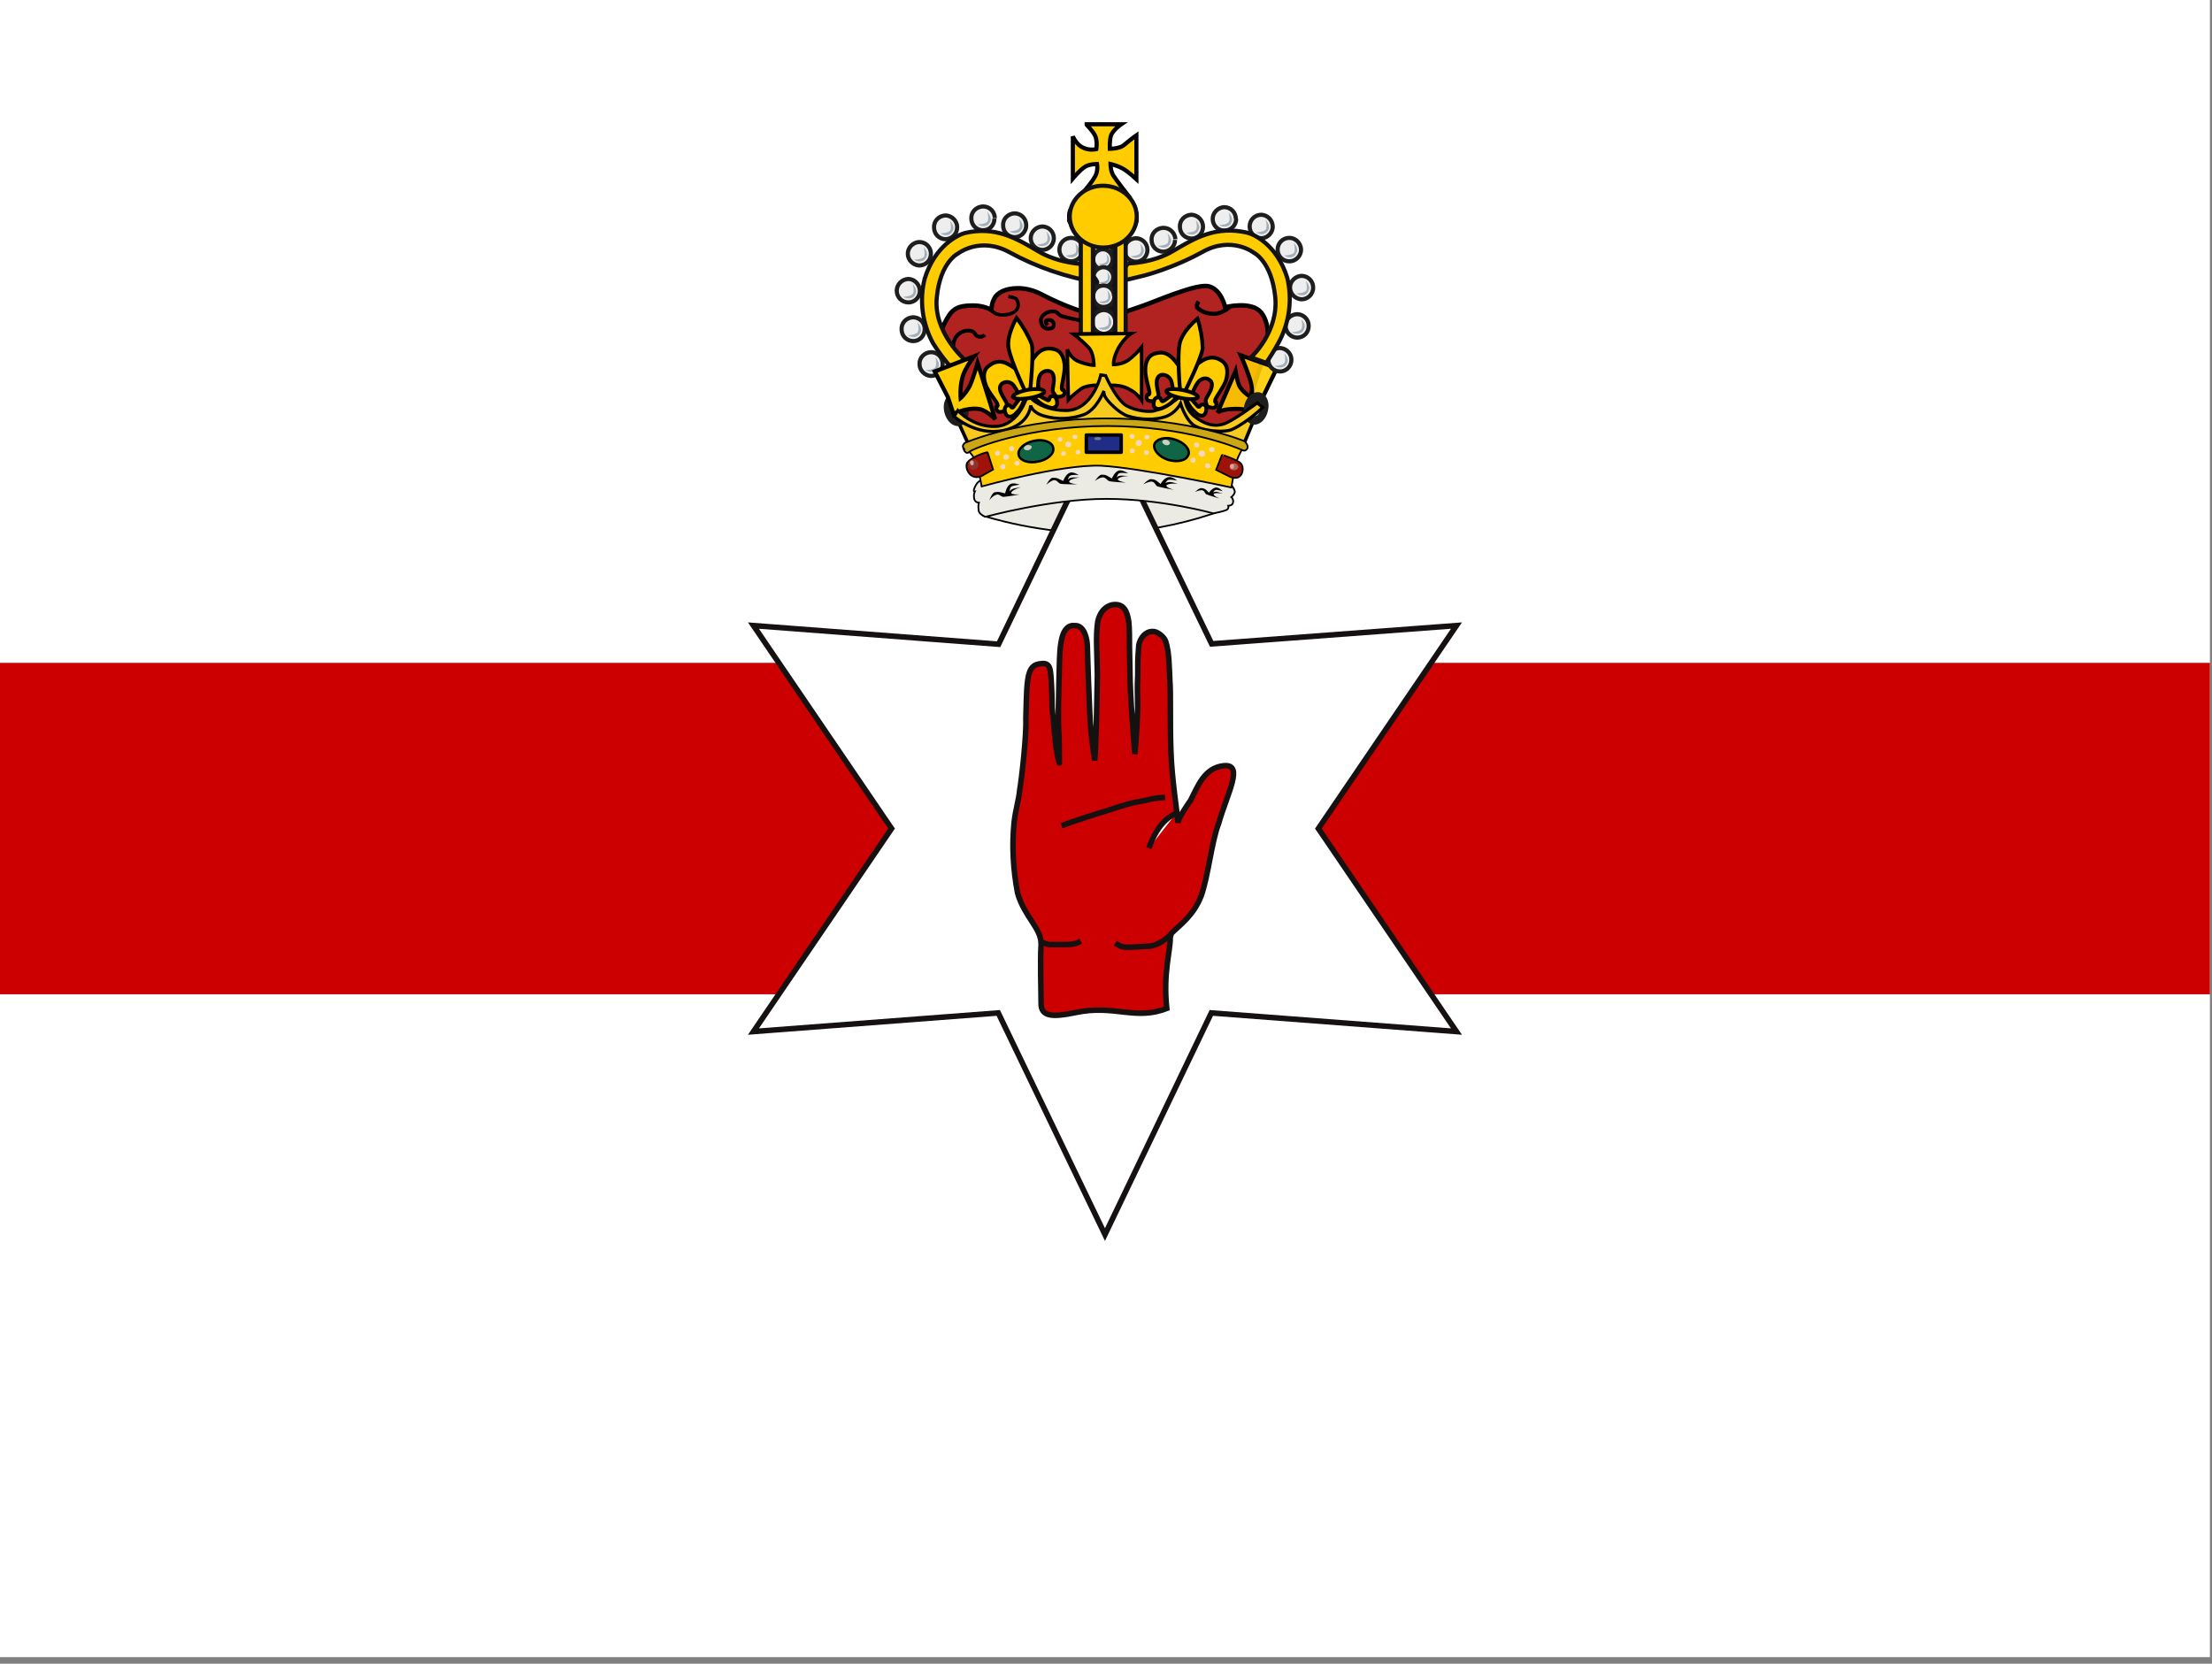 <?xml version="1.0" encoding="utf-8"?>
<!-- Generator: Adobe Illustrator 26.3.1, SVG Export Plug-In . SVG Version: 6.00 Build 0)  -->
<svg version="1.1" id="flag-icons-gb-nir" xmlns="http://www.w3.org/2000/svg" xmlns:xlink="http://www.w3.org/1999/xlink" x="0px"
	 y="0px" viewBox="0 0 640.6 481.9" style="enable-background:new 0 0 640.6 481.9;" xml:space="preserve">
<rect x="0" y="0" width="640.6" height="481.9" fill="#808080" stroke="none"/>
<style type="text/css">
	.st0{fill:#FFFFFF;}
	.st1{fill-rule:evenodd;clip-rule:evenodd;fill:#FFFFFF;}
	.st2{fill-rule:evenodd;clip-rule:evenodd;fill:#CC0000;}
	.st3{fill-rule:evenodd;clip-rule:evenodd;fill:#EBEAE3;stroke:#000000;stroke-width:0.5;}
	.st4{fill:#FFFFFF;stroke:#161111;stroke-width:1.6;}
	.st5{fill-rule:evenodd;clip-rule:evenodd;fill:#B02320;stroke:#000000;stroke-width:1.3;}
	.st6{fill:none;stroke:#000000;stroke-width:1.1;}
	.st7{fill-rule:evenodd;clip-rule:evenodd;fill:#FFCC00;fill-opacity:0.9;stroke:#000000;stroke-width:1.2;}
	.st8{fill:#121116;stroke:#121116;stroke-width:1.2;stroke-linejoin:round;}
	.st9{fill-rule:evenodd;clip-rule:evenodd;fill:#F6CA1F;stroke:#000000;}
	.st10{fill:#EEEEEE;stroke:#1E1E1E;stroke-width:1.2;stroke-linejoin:round;}
	.st11{fill-rule:evenodd;clip-rule:evenodd;fill:#A3AFB8;}
	.st12{fill:#EEEEEE;stroke:#1E1E1E;stroke-width:2.8;stroke-linejoin:round;}
	.st13{fill-rule:evenodd;clip-rule:evenodd;fill:#B3A192;stroke:#000000;stroke-width:1.2;}
	.st14{fill:#F0DDCB;stroke:#121116;stroke-width:0.6;stroke-linejoin:round;}
	.st15{fill:#916C68;stroke:#4D3126;stroke-width:0.6;stroke-linejoin:round;}
	.st16{fill-rule:evenodd;clip-rule:evenodd;fill:#FFCC00;stroke:#000000;stroke-width:0.5;}
	.st17{fill-rule:evenodd;clip-rule:evenodd;fill:#FFCC00;stroke:#000000;stroke-width:1.2;}
	.st18{fill-rule:evenodd;clip-rule:evenodd;fill:#FFCC00;stroke:#121116;stroke-width:1.2;}
	.st19{fill:#FFCC00;stroke:#121116;stroke-width:1.2;stroke-linejoin:round;}
	.st20{fill-rule:evenodd;clip-rule:evenodd;fill:#FFCC00;stroke:#000000;}
	.st21{fill-rule:evenodd;clip-rule:evenodd;fill:#F6CA1F;stroke:#000000;stroke-width:0.9;}
	.st22{fill-rule:evenodd;clip-rule:evenodd;fill:#FFCC00;stroke:#000000;stroke-width:1.1;}
	.st23{fill:#FFCC00;stroke:#000000;stroke-width:1.1;stroke-linejoin:round;}
	.st24{fill-rule:evenodd;clip-rule:evenodd;fill:#CCA715;stroke:#000000;stroke-width:0.5;}
	.st25{fill-rule:evenodd;clip-rule:evenodd;}
	.st26{fill:#0F6545;stroke:#000000;stroke-width:0.7;stroke-linejoin:round;}
	.st27{fill:#CECFC1;}
	.st28{fill:#1F2D86;stroke:#000000;stroke-linejoin:round;}
	.st29{fill:#707C8B;}
	.st30{fill-rule:evenodd;clip-rule:evenodd;fill:#9F1209;stroke:#000000;stroke-width:0.5;}
	.st31{fill:#8F322F;}
	.st32{fill:#E2A494;}
	.st33{fill:#AA675D;}
	.st34{fill:#F5D8BC;}
	.st35{fill:none;stroke:#000000;stroke-width:1.2;}
	.st36{fill:none;stroke:#000000;}
	.st37{fill:#CC0000;stroke:#161111;stroke-width:1.6;}
	.st38{fill:none;stroke:#161111;stroke-width:1.6;}
</style>
<path id="rect6943" class="st0" d="M0,0h640v480H0V0z"/>
<polygon id="rect6703" class="st1" points="0,-480 0,-480 0,-480 "/>
<rect id="a" y="192" class="st2" width="640" height="96"/>
<g id="use6706" transform="matrix(0 .75 -1 0 560 0)">
	<rect id="a_00000176029038388229232220000007461255412752374188_" x="272" y="0" class="st2" width="96" height="480"/>
</g>
<path id="path6708" class="st3" d="M355.2,146.6c3-4.8,1.2-8-3.4-8.9c0,0-14.9,4.8-31,5.3c-16,0.5-35-4-35-4
	c-3.5,2.1-2.7,7.2-1,10.4c0,0,16.8,5.6,36,5c10.2-0.4,20.4-2.3,30.1-5.5C354.6,147.7,355.2,146.7,355.2,146.6z"/>
<path id="path6710" class="st4" d="M320,357.6l-30.9-64.2l-70.9,5.4l40-58.8l-40-58.8l71,5.4l30.8-64.1l30.9,64l70.9-5.3l-40,58.8
	l40,58.8l-71-5.4L320,357.6z"/>
<path id="path6712" class="st5" d="M319.5,122.2c38.8,6.4,37.4,8.2,37.4,8.2l10.1-30.2c0,0,1.1-6-1.7-9.6S354.8,89,354.8,89
	s-1-4.9-4.5-6c-3.4-1.2-16,4.5-20,5.8s-6,2.5-11.5,2.4c-5.5,0-15.4-5-17.3-6c-1.7-0.9-4.4-1.8-6.9-1.7c-2.4,0-5,0.7-6.3,2.4
	c-1.2,1.7-1.2,3.9-1.2,3.9s-2-1.3-5.2-1.3s-5,0.4-6.5,2.1s-3.4,6.5-3.4,6.5l3.6,8.2l0.2,11.3l7.5,12L319.5,122.2L319.5,122.2z"/>
<path id="path6714" class="st3" d="M355.7,139.3c0,0,2,2.3,1.9,3.2c-0.1,0.8-1,1.5-1,1.5s0.7,0.6,0.5,1.5c-0.1,1-1.4,1-1.4,1
	s0.3,0.8-0.5,1.2c-0.7,0.4-3.8,1-3.8,1s-15-4.2-31-4.2s-35,5.2-35,5.2s-2-0.7-2-2c-0.2-1.2,0.1-2.1,0.1-2.1s-1,0-1.3-0.9
	c-0.4-1.3,0.1-2.3,0.1-2.3s-0.7,0.2,0.1-1.5c0.6-1.3,1.5-1.7,1.5-1.7s16.8-6,36-6.1C339,133.1,355.7,139.1,355.7,139.3L355.7,139.3z
	"/>
<path id="path6716" class="st6" d="M276.2,101.5c0,0-0.6-2.2,0.8-4.1c1.1-1.4,3-2,4.7-1.4c0.8,0.4,0.7,1.3,1.7,1.5
	c1,0.3,1.8-0.5,1.8-0.5"/>
<path id="path6718" class="st7" d="M369.8,106.6l-5.8,12l-2.3,0.4c0,0-1.4-0.8-5.4-0.5c-2.8,0.2-3.7,1-3.7,1l5.2-12c0,0,0.4,2.5,1,4
	c0.8,2,3.7,3.7,3.7,3.7s0.4-2.3-0.4-5c-0.8-2.5-1.7-4.9-2.8-7.3L369.8,106.6L369.8,106.6z"/>
<path id="path6720" class="st8" d="M316.5,69.2h6.5v27.7h-6.5V69.2z"/>
<path id="path6722" class="st9" d="M276.6,120.2l4.1,9c0,0,17.9-7,38.9-6.8c31.5,0.2,40.5,6.5,40.5,6.5l4.6-11.1l-3.5,2l-3.6,2.3
	l-4,1.5l-5-0.3l-4.4-3.2l-2.2-4.7l-3.7,3.4l-6.6,1.4l-6.4-1.6l-5.6-7.1c0,0-4.2,7.9-9.6,8.4c-7.7,0.6-12.1-3.7-12.1-3.7
	s-2.9,6.4-7.6,7.5C282.9,125.6,276.7,120.2,276.6,120.2L276.6,120.2z"/>
<g id="g6842">
	<path id="path6724" class="st10" d="M348.4,65.7c0,1.8-1.4,3.4-3.3,3.4c-1.9,0-3.4-1.5-3.4-3.4c-0.1-1.9,1.4-3.4,3.3-3.5
		c0,0,0.1,0,0.1,0C346.9,62.3,348.4,63.8,348.4,65.7"/>
	<path id="path6726" class="st11" d="M343.5,67.4c0,0,2.7,0,3-1.1c0.3-1.2-0.2-2.6-0.2-2.6s1.3,1.4,1,2.5c-0.4,1.1-0.8,1.4-1.7,1.7
		C344.9,68,344.2,67.8,343.5,67.4L343.5,67.4z"/>
	<path id="path6728" class="st10" d="M340.3,69.5c0,1.8-1.5,3.4-3.4,3.4c-1.9,0-3.4-1.5-3.4-3.4c-0.1-1.9,1.4-3.4,3.3-3.5
		c0.1,0,0.1,0,0.2,0c1.8,0,3.3,1.5,3.4,3.3"/>
	<path id="path6730" class="st11" d="M335.3,71.2c0,0,2.8,0,3-1.1c0.3-1.1-0.2-2.6-0.2-2.6s1.3,1.5,1,2.6c-0.4,1-0.8,1.4-1.7,1.6
		C336.7,71.8,336,71.6,335.3,71.2L335.3,71.2z"/>
	<path id="path6732" class="st10" d="M358,63.4c0,1.9-1.6,3.4-3.4,3.4c-1.9,0-3.4-1.5-3.4-3.4c0-1.8,1.5-3.3,3.3-3.4
		c1.9,0,3.4,1.5,3.4,3.4"/>
	<path id="path6734" class="st11" d="M353,65.2c0,0,2.7,0,3-1.2c0.3-1.1-0.2-2.5-0.2-2.5s1.3,1.4,1,2.5c-0.4,1.1-0.8,1.4-1.7,1.6
		C354.4,65.7,353.7,65.6,353,65.2L353,65.2z"/>
	<path id="path6736" class="st10" d="M368.6,65.6c0,1.8-1.5,3.4-3.3,3.4c-1.9,0-3.4-1.5-3.4-3.4c0-1.9,1.5-3.4,3.4-3.4
		C367.1,62.3,368.5,63.7,368.6,65.6"/>
	<path id="path6738" class="st11" d="M363.7,67.3c0,0,2.7,0,3-1.1c0.3-1.2-0.2-2.6-0.2-2.6s1.3,1.4,1,2.6c-0.4,1-0.8,1.3-1.7,1.6
		C365.1,67.9,364.3,67.7,363.7,67.3L363.7,67.3z"/>
	<path id="path6740" class="st10" d="M376.8,72.3c0,1.8-1.5,3.4-3.4,3.4c-1.9,0-3.4-1.5-3.4-3.4s1.5-3.4,3.4-3.4
		C375.2,68.9,376.7,70.4,376.8,72.3"/>
	<path id="path6742" class="st11" d="M371.9,74c0,0,2.7,0,3-1.1c0.2-1.1-0.2-2.6-0.2-2.6s1.3,1.5,0.9,2.6c-0.4,1-0.7,1.4-1.7,1.6
		C373.3,74.6,372.4,74.4,371.9,74L371.9,74z"/>
	<path id="path6744" class="st10" d="M380.3,83.3c0,1.9-1.5,3.4-3.4,3.4c-1.8-0.1-3.3-1.6-3.3-3.4c0-1.8,1.5-3.3,3.3-3.4
		C378.8,79.9,380.3,81.4,380.3,83.3"/>
	<path id="path6746" class="st11" d="M375.4,85c0,0,2.7,0,3-1.1c0.2-1.1-0.2-2.6-0.2-2.6s1.3,1.5,0.9,2.6c-0.4,1-0.7,1.4-1.7,1.6
		C376.7,85.6,376,85.4,375.4,85L375.4,85z"/>
	<path id="path6748" class="st10" d="M379,94.4c0,2-1.5,3.4-3.4,3.4c-1.8-0.1-3.2-1.5-3.3-3.3c-0.1-1.9,1.4-3.4,3.3-3.5c0,0,0,0,0,0
		C377.5,91,379,92.5,379,94.4"/>
	<path id="path6750" class="st11" d="M374,96.2c0,0,2.8,0,3-1.2c0.3-1-0.1-2.5-0.1-2.5s1.3,1.4,0.9,2.5s-0.7,1.4-1.7,1.6
		C375.4,96.7,374.7,96.6,374,96.2L374,96.2z"/>
	<path id="path6752" class="st10" d="M374,104.2c0,1.9-1.5,3.4-3.3,3.4c-1.9,0-3.4-1.5-3.4-3.4s1.5-3.4,3.4-3.4
		C372.5,100.9,374,102.4,374,104.2"/>
	<path id="path6754" class="st11" d="M369.1,106c0,0,2.7,0,3-1.2c0.3-1-0.2-2.5-0.2-2.5s1.3,1.4,1,2.5c-0.4,1.1-0.8,1.4-1.7,1.6
		C370.5,106.5,369.8,106.4,369.1,106L369.1,106z"/>
	<path id="path6756" class="st10" d="M332.3,72.4c0,1.9-1.5,3.4-3.3,3.4c-1.9,0-3.4-1.5-3.4-3.4c0-1.8,1.5-3.3,3.3-3.4
		C330.8,69,332.3,70.5,332.3,72.4"/>
	<path id="path6758" class="st11" d="M327.4,74.2c0,0,2.7,0,3-1.2c0.3-1.1-0.2-2.5-0.2-2.5s1.3,1.4,1,2.5c-0.4,1.1-0.8,1.4-1.7,1.6
		C328.8,74.8,327.9,74.6,327.4,74.2L327.4,74.2z"/>
	<g id="g6764">
		<path id="path6760" class="st10" d="M322.1,71.5c0.1,1.5-1.2,2.8-2.7,2.9c0,0-0.1,0-0.1,0c-1.5,0-2.8-1.3-2.8-2.8c0,0,0-0.1,0-0.1
			c0-1.5,1.3-2.8,2.8-2.8C320.8,68.7,322.1,70,322.1,71.5"/>
		<path id="path6762" class="st11" d="M318,73c0,0,2.3,0,2.5-1c0.3-0.9-0.1-2-0.1-2s1,1.1,0.8,2c-0.4,1-0.7,1.2-1.4,1.4
			C319.2,73.5,318.5,73.4,318,73z"/>
	</g>
	<g id="g6770">
		<path id="path6766" class="st10" d="M322.2,75c0.1,1.5-1.1,2.9-2.6,3c-0.1,0-0.1,0-0.2,0c-1.5,0-2.8-1.2-2.8-2.8
			c0-0.1,0-0.1,0-0.2c0-1.5,1.3-2.8,2.8-2.8C320.9,72.2,322.2,73.5,322.2,75"/>
		<path id="path6768" class="st11" d="M318,76.5c0,0,2.3,0,2.6-1c0.2-0.8-0.2-2-0.2-2s1,1.2,0.8,2c-0.3,1-0.6,1.2-1.4,1.4
			C319.2,77,318.6,76.8,318,76.5L318,76.5z"/>
	</g>
	<g id="g6776">
		<path id="path6772" class="st10" d="M322.4,80.3c0,1.5-1.3,2.8-2.8,2.8c-1.5,0.1-2.8-1.2-2.9-2.7c0,0,0-0.1,0-0.1
			c-0.1-1.5,1.2-2.8,2.7-2.9c0.1,0,0.1,0,0.2,0c1.5,0,2.8,1.3,2.8,2.8C322.4,80.2,322.4,80.3,322.4,80.3"/>
		<path id="path6774" class="st11" d="M318.3,81.8c0,0,2.2,0,2.5-1c0.2-1-0.2-2.1-0.2-2.1s1,1.2,0.8,2c-0.3,1-0.6,1.3-1.4,1.4
			C319.4,82.2,318.8,82.1,318.3,81.8L318.3,81.8z"/>
	</g>
	<g id="g6782">
		<path id="path6778" class="st10" d="M322.7,85.8c0.1,1.7-1.2,3-2.9,3.1c0,0-0.1,0-0.1,0c-1.7,0.1-3-1.2-3.1-2.9c0,0,0-0.1,0-0.1
			c-0.1-1.7,1.1-3.1,2.8-3.2c0.1,0,0.1,0,0.2,0c1.7,0,3,1.3,3,3c0,0,0,0.1,0,0.1"/>
		<path id="path6780" class="st11" d="M318.2,87.4c0,0,2.5,0,2.7-1s-0.2-2.3-0.2-2.3s1.2,1.3,0.9,2.3c-0.4,1-0.7,1.2-1.5,1.4
			C319.4,87.9,318.8,87.8,318.2,87.4z"/>
	</g>
	<path id="path6784" class="st10" d="M323,93.3c0,1.8-1.5,3.4-3.4,3.4c-1.8-0.1-3.3-1.6-3.3-3.4c-0.1-1.9,1.4-3.4,3.3-3.5
		c0,0,0,0,0,0C321.5,89.8,323,91.3,323,93.3"/>
	<path id="path6786" class="st11" d="M318,95c0,0,2.8,0,3-1.1c0.3-1.1-0.1-2.6-0.1-2.6s1.3,1.5,0.9,2.6c-0.4,1-0.7,1.4-1.7,1.6
		C319.4,95.6,318.7,95.4,318,95L318,95z"/>
	<g id="g6792">
		<path id="path6788" class="st10" d="M322.7,108.5c0,1.8-1.4,3.2-3.2,3.2c-1.8,0-3.2-1.4-3.2-3.2v0c0-1.7,1.4-3.2,3.2-3.2
			C321.3,105.3,322.7,106.7,322.7,108.5L322.7,108.5"/>
		<path id="path6790" class="st11" d="M318,110.2c0,0,2.6,0,2.8-1.1c0.3-1-0.1-2.4-0.1-2.4s1.2,1.3,0.8,2.4c-0.3,1-0.7,1.3-1.5,1.5
			C319.4,110.7,318.5,110.5,318,110.2L318,110.2z"/>
	</g>
	<path id="path6794" class="st10" d="M313.6,72.3c0,1.9-1.6,3.4-3.4,3.4c-1.9,0-3.4-1.5-3.4-3.4s1.5-3.4,3.4-3.4
		S313.6,70.4,313.6,72.3"/>
	<path id="path6796" class="st11" d="M308.6,74c0,0,2.7,0,3-1c0.3-1.2-0.2-2.6-0.2-2.6s1.3,1.4,1,2.5c-0.4,1.1-0.8,1.4-1.7,1.6
		C310,74.6,309.3,74.5,308.6,74L308.6,74z"/>
	<path id="path6798" class="st10" d="M305.2,69c0,1.9-1.5,3.4-3.4,3.4c-1.8-0.1-3.3-1.6-3.3-3.4c0-1.8,1.5-3.3,3.3-3.4
		C303.7,65.6,305.2,67.1,305.2,69"/>
	<path id="path6800" class="st11" d="M300.3,70.8c0,0,2.7,0,3-1.2c0.2-1-0.2-2.5-0.2-2.5s1.3,1.4,1,2.5c-0.5,1.1-0.8,1.4-1.8,1.6
		C301.7,71.4,300.8,71.2,300.3,70.8z"/>
	<path id="path6802" class="st10" d="M297.2,65.3c0,1.8-1.5,3.4-3.3,3.4c-1.9,0-3.4-1.5-3.4-3.4c-0.1-1.9,1.4-3.4,3.3-3.5
		c0,0,0,0,0,0C295.7,61.8,297.2,63.3,297.2,65.3"/>
	<path id="path6804" class="st11" d="M292.3,67c0,0,2.7,0,3-1.1s-0.2-2.6-0.2-2.6s1.3,1.5,1,2.6c-0.4,1-0.8,1.4-1.7,1.6
		C293.7,67.6,292.9,67.4,292.3,67L292.3,67z"/>
	<path id="path6806" class="st10" d="M288,63.3c0,1.9-1.4,3.4-3.3,3.4c-1.9,0-3.4-1.5-3.4-3.4c-0.1-1.9,1.4-3.4,3.3-3.5
		c0,0,0.1,0,0.1,0c1.9,0,3.4,1.5,3.4,3.4"/>
	<path id="path6808" class="st11" d="M283.1,65c0,0,2.7,0,3-1.1s-0.2-2.6-0.2-2.6s1.3,1.5,1,2.6c-0.4,1-0.8,1.4-1.7,1.6
		C284.5,65.6,283.8,65.4,283.1,65L283.1,65z"/>
	<path id="path6810" class="st10" d="M277.2,65.8c0,2-1.5,3.4-3.3,3.5c-1.9,0-3.4-1.5-3.4-3.4c-0.1-1.9,1.4-3.4,3.3-3.5
		c0,0,0.1,0,0.1,0C275.7,62.5,277.2,64,277.2,65.8"/>
	<path id="path6812" class="st11" d="M272.3,67.6c0,0,2.7,0,3-1.1c0.3-1.2-0.2-2.6-0.2-2.6s1.3,1.4,1,2.5c-0.4,1.1-0.8,1.4-1.7,1.7
		C273.7,68.2,273,68,272.3,67.6L272.3,67.6z"/>
	<path id="path6814" class="st10" d="M269.6,73.5c0,1.9-1.5,3.4-3.4,3.4c-1.8-0.1-3.3-1.6-3.3-3.4c0-1.8,1.5-3.3,3.3-3.4
		C268.1,70.1,269.6,71.6,269.6,73.5"/>
	<path id="path6816" class="st11" d="M264.7,75.2c0,0,2.7,0,3-1.1c0.2-1.1-0.2-2.6-0.2-2.6s1.3,1.5,0.9,2.6c-0.4,1-0.7,1.4-1.7,1.6
		C266,75.8,265.3,75.6,264.7,75.2L264.7,75.2z"/>
	<path id="path6818" class="st10" d="M266.4,84.2c0,1.9-1.5,3.4-3.3,3.4c-1.9,0-3.4-1.5-3.4-3.4c0-1.8,1.5-3.3,3.3-3.4
		C264.8,80.8,266.3,82.3,266.4,84.2"/>
	<path id="path6820" class="st11" d="M261.5,86c0,0,2.7-0.1,3-1.2s-0.2-2.6-0.2-2.6s1.3,1.5,1,2.6c-0.4,1-0.8,1.4-1.7,1.6
		C262.9,86.5,262.1,86.3,261.5,86L261.5,86z"/>
	<path id="path6822" class="st10" d="M267.8,95.3c0,2-1.5,3.5-3.3,3.5c-1.9,0-3.4-1.5-3.4-3.4c-0.1-1.9,1.4-3.4,3.3-3.5c0,0,0,0,0,0
		C266.3,91.9,267.8,93.4,267.8,95.3"/>
	<path id="path6824" class="st11" d="M262.9,97.1c0,0,2.7,0,3-1.2c0.3-1-0.2-2.5-0.2-2.5s1.3,1.4,1,2.5c-0.4,1.1-0.8,1.4-1.7,1.7
		C264.3,97.7,263.6,97.5,262.9,97.1L262.9,97.1z"/>
	<path id="path6826" class="st10" d="M273,105.5c0,1.8-1.5,3.4-3.4,3.4c-1.8-0.1-3.3-1.6-3.3-3.4c-0.1-1.9,1.4-3.4,3.3-3.5
		c0,0,0,0,0,0C271.5,102,273,103.5,273,105.5"/>
	<path id="path6828" class="st11" d="M268,107.2c0,0,2.8,0,3-1.1c0.3-1.1-0.1-2.6-0.1-2.6s1.3,1.4,1,2.5c-0.5,1.1-0.8,1.4-1.7,1.7
		C269.5,107.8,268.7,107.6,268,107.2L268,107.2z"/>
	<g id="g6834">
		<path id="path6830" class="st12" d="M278.9,118.2c0.5,1.8,0,3.5-1.1,3.8c-1.1,0.3-2.4-0.9-2.9-2.7c-0.5-1.8,0-3.5,1.1-3.8
			C277.1,115.2,278.4,116.4,278.9,118.2"/>
		<path id="path6832" class="st11" d="M276.3,120.7c0,0,1.6-0.5,1.5-1.6c0-1.1-0.7-2.4-0.7-2.4s1.1,1.1,1.2,2.3c0,1-0.1,1.4-0.6,1.8
			C277.4,121,276.7,121,276.3,120.7z"/>
	</g>
	<g id="g6840">
		<path id="path6836" class="st12" d="M365.8,118.8c-0.4,1.8-1.7,3-2.8,2.8c-1.1-0.3-1.7-2-1.3-3.8c0.4-1.8,1.7-3,2.8-2.8
			C365.7,115.3,366.3,117,365.8,118.8"/>
		<path id="path6838" class="st11" d="M362.3,119.8c0,0,1.7,0.4,2.1-0.7c0.5-1,0.5-2.5,0.5-2.5s0.5,1.6,0,2.6s-0.8,1.3-1.4,1.3
			C363.1,120.6,362.5,120.2,362.3,119.8z"/>
	</g>
</g>
<path id="path6844" class="st13" d="M316.7,53.8l0.3,5.7c0,0-6.8,0.6-7,1.2c-1.4,3,1.5,7,1.5,7s2.3-1.8,8-1.8c5.5,0,8.3,1.4,8.3,1.4
	s1.4-2.3,1.4-4c0-1.7-0.6-3.4-0.6-3.4l-3.6-0.4h-2.5l-0.2-5.8L316.7,53.8L316.7,53.8z"/>
<path id="path6846" class="st14" d="M326.4,62.6c0,0.7-0.6,1.2-1.2,1.2c-0.7,0-1.3-0.5-1.3-1.1c0-0.7,0.6-1.2,1.2-1.2
	C325.8,61.5,326.3,62,326.4,62.6 M329.1,63.3c0,0.6-0.5,1.2-1.2,1.2s-1.3-0.6-1.3-1.2c0-0.7,0.6-1.2,1.3-1.2
	C328.6,62.1,329.1,62.6,329.1,63.3 M323.6,62.6c0,0.6-0.6,1.2-1.2,1.2c-0.7,0-1.2-0.6-1.2-1.2s0.5-1.2,1.1-1.2
	C323,61.4,323.6,62,323.6,62.6 M318,62.6c0,0.7-0.6,1.3-1.3,1.3c-0.7,0-1.2-0.6-1.2-1.2c0-0.7,0.5-1.2,1.2-1.2S318,62,318,62.6
	 M314.9,62.9c0,0.6-0.6,1.2-1.3,1.2c-0.7,0-1.2-0.5-1.2-1.2s0.5-1.2,1.2-1.2S314.9,62.2,314.9,62.9 M320.6,59.4c0,0.6-0.5,1-1,1
	c-0.5,0.1-1.1-0.2-1.2-0.8c0-0.1,0-0.1,0-0.2c0-0.6,0.5-1,1.1-1s1,0.4,1,1 M320.5,54.7c0,0.5-0.4,1-1,1c-0.6,0-1-0.4-1-1
	c0-0.6,0.4-1,1-1S320.5,54.1,320.5,54.7 M320.5,57.2c0,0.6-0.4,1-1,1s-1-0.4-1-1c0-0.5,0.4-1,1-1S320.5,56.6,320.5,57.2 M311.7,63.7
	c0,0.7-0.5,1.2-1.2,1.2c-0.6,0-1.2-0.5-1.2-1.2c0-0.6,0.5-1.1,1.2-1.1S311.7,63.1,311.7,63.7"/>
<path id="path6848" class="st15" d="M320.9,62.4c0,0.7-0.6,1.2-1.4,1.2c-0.7,0-1.2-0.5-1.3-1.2c0-0.7,0.6-1.3,1.3-1.3
	c0.7,0,1.3,0.6,1.3,1.3"/>
<g id="g6854">
	<path id="path6850" class="st10" d="M322,45.5c0,1.3-1.1,2.4-2.4,2.5c-1.4,0-2.5-1.1-2.5-2.5c-0.1-1.4,1-2.5,2.4-2.6
		c0,0,0.1,0,0.1,0c1.4,0,2.5,1.1,2.5,2.5"/>
	<path id="path6852" class="st11" d="M318.4,46.8c0,0,2,0,2.2-1c0.2-0.7-0.1-1.8-0.1-1.8s1,1,0.7,1.9c-0.3,0.8-0.6,1-1.2,1.2
		C319.4,47.2,318.9,47.1,318.4,46.8z"/>
</g>
<path id="path6856" class="st16" d="M280,130.1c0,0,2.2,2.1,2.8,4c0.6,1.8,1.5,6.8,1.5,6.8s23.2-6.5,34.6-6
	c11.4,0.6,37.7,6.3,37.7,6.3l1-5.7c0.5-3,2.7-6.3,2.7-6.3s-25.1-7.8-41-7c-9.2,0.1-18.4,1.3-27.3,3.5C288,127.1,284,128.5,280,130.1
	L280,130.1z"/>
<path id="path6858" class="st17" d="M314.7,36h10c0,0-2.5,1.7-3,3.4c-0.4,1.4-0.3,3.7-0.3,3.7s2.7,0,4-1c1.2-1,2.4-2,3.7-2.9v12.7
	c0,0-2.5-2.3-4-3.1c-1.1-0.6-2.3-1-3.5-1.3c0,0,0,2,0.8,3.3s4.3,5.8,4.3,5.8l-14.3,0.5c0,0,3.4-3.5,4.8-6.1c0.9-1.7,0.5-3.5,0.5-3.5
	s-2.4,0-3.6,0.9c-1.3,0.8-3.4,3.3-3.4,3.3V39.5c0,0,1,2.4,3,3.3c2,0.9,3.8,0.4,3.8,0.4s0.4-2.4-0.4-4c-0.8-1.5-2.6-3.2-2.4-3.1V36z"
	/>
<path id="path6860" class="st18" d="M313.9,76.5c0,0-7.1-0.1-13.2-3.7s-12.3-7.4-21.3-5.3c-1.8,0.5-8.6,3.5-11.6,13.2
	c-1.6,6.3-0.7,13,2.4,18.7c1.6,2.6,3.5,5.1,5.6,7.4l3.7-2.5c0,0-9.3-8-8.2-18.2c1-10.3,6.2-12.7,6.2-12.7s6.4-5,14.9-0.3
	c7.9,4.3,16.4,7.2,25.3,8.7C318.3,81.7,313.7,76.4,313.9,76.5L313.9,76.5z"/>
<path id="path6862" class="st17" d="M274.5,115l-3.8-7.4l11.4-4.4c0,0-2.8,3.6-3.4,6.2c-0.8,3.2-0.5,5.9-0.5,5.9s1-0.8,2.3-2.9
	c1-1.5,2.6-7.3,2.6-7.3l5.1,16.3c0,0-2.6-2.6-4.5-2.9c-2-0.4-4.6,0.3-4.6,0.3l-3,1C276.1,119.8,274.5,115,274.5,115z"/>
<path id="path6864" class="st18" d="M326.7,76.3c0,0,7.1,0,13.2-3.7c6.1-3.6,12.2-7.3,21.3-5.2c1.8,0.4,8.6,3.4,11.6,13.1
	c1.5,6.3,0.6,13-2.5,18.7c-1.1,2-2.3,4-3.6,5.9l-4.4-1.6c0,0,8.1-7.3,7-17.6s-6.2-12.7-6.2-12.7s-6.4-5-14.9-0.2
	c-8.5,4.7-16.8,6.8-16.8,6.8s-7.8,2-8.5,1.8C322.2,81.6,326.9,76.2,326.7,76.3L326.7,76.3z"/>
<path id="path6866" class="st19" d="M323,69.3h3V97h-3V69.3z M313,69.1h3.5v27.7H313V69.1z"/>
<path id="path6868" class="st19" d="M329.2,62.7c0,5-4.3,9-9.7,9c-5.3,0-9.7-4-9.7-9c0-4.9,4.3-8.9,9.6-8.9
	C324.8,53.8,329.2,57.8,329.2,62.7"/>
<path id="path6870" class="st20" d="M310.9,96.8l16.7-0.2c0,0-2,1.2-3.7,4.2c-1.6,3-1.4,4.8-1.4,4.8s2.5,0,4.3-1.3
	c1.4-1.1,2.7-2.3,3.8-3.7v15.3c0,0-1.3-2-3.3-3c-2-1.3-4.8-1.3-4.8-1.3h-5.7c0,0-2.6,0.2-3.7,1c-1.3,1-2.6,2-3.7,3.2l-0.3-14.6
	c0,0,0.8,2.6,3.5,3.6s4.2,1,4.2,1s0-3.4-1.4-5C314,99.3,312.5,98,310.9,96.8z"/>
<path id="path6872" class="st21" d="M320.2,108.8c0,0,2.4,5.7,5.3,8.2c1.6,1.5,6.6,2.6,8.8,2c5-1.3,8.6-5.3,8.6-5.3s-0.2,4.4,3,6.9
	c3.1,2.4,5.6,3,8.2,2.3c2.7-0.7,10-6.2,10-6.2l1.6,1.3c0,0-4.3,4.2-8.7,6.3c-2.3,1.2-9.3,0.5-11.5-1.3c-2.3-1.8-3.6-6.1-3.6-6.1
	s-1.4,2.8-4.4,3.8s-7,1-10.9-0.2c-2.5-0.8-5.9-4.3-6.5-5.5c-0.6-1.1-0.4-1.8-0.4-1.8s-2,5.4-5.8,6.9c-3.7,1.3-7.7,1.5-11.5,0.4
	c-3.6-1-3.9-3.1-3.9-3.1s-0.2,5.7-8,7.3c-8,1.6-14.2-4.1-14.2-4.1l1.1-1.7c0,0,4.4,5,11.2,4.6c6.8-0.5,9-9.2,9-9.2s3,4.5,11,4.6
	c7.9,0.1,10.2-10.3,10.2-10.3L320.2,108.8L320.2,108.8z"/>
<g id="g6882">
	<path id="path6874" class="st22" d="M300.6,112.1c0,0,0-2.7,0.7-3.6c0.8-1.1,2-1.2,2.6-1c0.7,0.2,1.4,0.8,1.3,2.8
		c-0.1,1.9-0.7,2.8,0,3.6c0.5,0.7,0.6,1.2,1.7,1c1-0.2,1.6-0.5,1.3-1.5s-0.5,0-0.7-0.8c-0.2-0.9,1-4.6,0.8-6.9c-0.2-2.2-1-4-2.8-4.5
		c-1.6-0.4-3-0.4-4.5,0.7c-1.4,1-3.3,4.5-3.3,4.5v7.5l3-0.2v-1.6H300.6z"/>
	<path id="path6876" class="st22" d="M295,114.1c0,0-1.2-2.5-2-3c-0.8-0.6-2-0.6-2.8,0c-0.6,0.5-1,1.4-0.1,3.1
		c0.8,1.7,1.7,2.4,1.4,3.3c-0.2,0.9,0,1.4-1.1,1.7c-1.1,0.3-1.7,0.1-1.9-1c-0.2-1,0.6,0,0.4-1c-0.1-0.8-2.8-3.7-3.5-5.9
		c-0.7-2.1-0.6-4.1,0.8-5.2c1.3-1,2.5-1.6,4.3-1.2s4.9,2.9,4.9,2.9l3,6.8l-2.8,1L295,114.1L295,114.1z"/>
	<path id="path6878" class="st22" d="M294.4,92.1c0,0-3,5-2.3,8.8s4.6,12,4.6,12v1l2.2-0.2l-0.5-1.1c0,0,1-9.8,0.4-12.9
		C297.7,97,296.2,94.4,294.4,92.1L294.4,92.1z M299.1,114.8c0,0,1.5,1.7,3.2,2.6c2,0.9,2.8,1,3.5,0.3c0.6-0.4,0.4-2.2-0.3-2.7
		c-0.6-0.5-1.4-0.2-1.5,0.3c-0.2,0.8-0.4,0.8-1,0.4c-1-0.4-3-1.7-3-1.7L299.1,114.8L299.1,114.8z M296.8,115.2c0,0-0.6,2.2-1.8,3.7
		c-1.4,1.6-2.1,2-3,1.7c-0.7-0.1-1.3-1.8-0.9-2.6c0.4-0.7,1.2-0.8,1.5-0.4c0.5,0.7,0.7,0.6,1.1,0l2-2.7l1.1,0.2L296.8,115.2z"/>
	<path id="path6880" class="st23" d="M302.4,113.4c0.2,0.6-1.8,1.5-4.3,1.9s-4.6,0.3-4.8-0.4c0-0.6,1.9-1.5,4.4-2
		C300.2,112.5,302.3,112.7,302.4,113.4"/>
</g>
<g id="g6892">
	<path id="path6884" class="st22" d="M345.6,113.2c0,0,1-2.5,2-3.1c1.1-0.8,2.2-0.5,2.7,0c0.6,0.3,1,1.2,0.3,3
		c-0.8,1.7-1.6,2.4-1.4,3.3c0.3,1,0.2,1.4,1.3,1.6c1.1,0.3,1.7,0.1,1.8-1c0.1-1-0.5,0-0.4-1c0-0.8,2.6-3.9,3.2-6
		c0.6-2.3,0.4-4.2-1-5.3c-1.4-1-2.7-1.4-4.5-0.9c-1.7,0.5-4.7,3.1-4.7,3.1l-2.6,7l2.9,0.9L345.6,113.2L345.6,113.2z"/>
	<path id="path6886" class="st22" d="M339.7,113.1c0,0-0.2-2.7-0.9-3.5c-0.9-1.1-2-1.1-2.6-1c-0.7,0.3-1.4,1-1.2,2.9
		c0.2,2,0.8,2.8,0.3,3.6c-0.6,0.8-0.6,1.2-1.7,1.1c-1.1,0-1.7-0.4-1.5-1.4s0.6,0,0.8-0.9c0.1-0.8-1.3-4.5-1.2-6.8
		c0-2.2,0.8-4,2.5-4.6c1.6-0.5,3-0.6,4.5,0.5c1.5,1,3.6,4.3,3.6,4.3l0.4,7.4h-3L339.7,113.1L339.7,113.1z"/>
	<path id="path6888" class="st22" d="M346.8,92.3c0,0-4.5,3.6-5.2,7.4s0.1,12.8,0.1,12.8l-0.3,1l2,0.6v-1.2c0,0,4.4-8.8,4.9-12
		C348.2,98,347.7,95.1,346.8,92.3z M343.3,115.2c0,0,0.8,2.1,2.1,3.5c1.5,1.6,2.2,1.9,3.1,1.6c0.7-0.2,1.1-2,0.7-2.6
		c-0.4-0.7-1.2-0.7-1.5-0.3c-0.5,0.7-0.7,0.5-1.1,0c-0.8-0.9-1.5-1.7-2.2-2.6L343.3,115.2z M341,114.7c0,0-1.3,1.9-3,2.8
		c-1.9,1.1-2.7,1.2-3.5,0.6c-0.6-0.3-0.5-2.1,0.1-2.7c0.7-0.5,1.4-0.3,1.6,0.2c0.2,0.8,0.5,0.7,1,0.4l2.8-2L341,114.7z"/>
	<path id="path6890" class="st23" d="M346.9,115c-0.1,0.7-2.3,0.8-4.8,0.3s-4.4-1.4-4.3-2c0.1-0.7,2.3-0.8,4.8-0.3
		S347,114.4,346.9,115"/>
</g>
<path id="path6894" class="st24" d="M279,129.9c0,0,0.6,2,1.7,1c1.2-1.1,17.3-7.5,40-7.5s37.5,6.3,38.4,6.7c0.9,0.3,1.3,0.8,2,0
	c0.8-1-0.7-2.3-0.7-2.3s-15.8-6.7-40.4-6.6c-24.7,0.1-40.6,7.1-40.6,7.1s-1,0.8-0.3,1.6H279z"/>
<path id="path6896" class="st25" d="M307.9,139.3c0,0,0.7-2,2-2.4c1-0.3,2.5,0.7,2.5,0.7s-1.9-0.2-2.5,0.2c-0.5,0.3-0.7,1.2-0.7,1.2
	s0.4-0.8,1.9-0.7h1.6c0,0-2.5,0.3-3,1c-0.6,0.7,2.3,1,2.3,1s-4.5,0-5-0.2c-0.6-0.3-1-1.2-2-1c-1,0.4-2,1.3-2,1.3s1.1-2,1.8-2
	s1.2,0,1.8,0.3L307.9,139.3L307.9,139.3z M291.1,142.9c0,0,0.3-2,1.5-2.7c1-0.5,2.7,0.2,2.7,0.2s-2,0.2-2.5,0.6
	c-0.4,0.4-0.4,1.4-0.4,1.4s0.3-0.8,1.7-1c0.5-0.1,1.1-0.2,1.6-0.3c0,0-2.4,0.7-2.8,1.5c-0.5,0.8,2.5,0.6,2.5,0.6s-4.4,0.8-5,0.7
	c-0.7-0.2-1.2-1-2.1-0.5c-1,0.4-1.8,1.5-1.8,1.5s0.8-2.1,1.5-2.3c0.7-0.1,1-0.2,1.8,0L291.1,142.9L291.1,142.9z M322,138.6
	c0,0,0.8-2,2-2.3c1.1-0.3,2.7,0.8,2.7,0.8s-2-0.3-2.6,0c-0.5,0.3-0.7,1.2-0.7,1.2s0.4-0.7,1.9-0.5l1.6,0.1c0,0-2.5,0-3.1,0.8
	c-0.6,0.6,2.3,1.1,2.3,1.1s-4.5-0.2-5-0.5c-0.6-0.3-1-1.2-2-1s-2,1-2,1s1.2-1.8,1.9-1.8s1.1,0,1.8,0.4L322,138.6L322,138.6z
	 M336.1,140.2c0,0,1-1.9,2.4-2c1-0.2,2.4,1,2.4,1s-1.8-0.4-2.5-0.2c-0.6,0.2-0.9,1-0.9,1s0.5-0.6,2-0.3l1.6,0.4c0,0-2.5-0.2-3.2,0.4
	c-0.7,0.6,2.1,1.4,2.1,1.4s-4.4-0.8-5-1.1c-0.4-0.4-0.7-1.4-1.7-1.3c-1,0.1-2.2,0.8-2.2,0.8s1.5-1.6,2.2-1.5c0.7,0,1.1,0.1,1.7,0.5
	L336.1,140.2L336.1,140.2z M350.1,142.7c0,0,1-1.4,2.1-1.5c0.9,0,1.9,1.1,1.9,1.1s-1.5-0.5-2-0.4s-0.8,0.8-0.8,0.8s0.5-0.5,1.6-0.1
	l1.3,0.4c0,0-2-0.4-2.6,0c-0.6,0.5,1.6,1.4,1.6,1.4s-3.5-1-4-1.3c-0.3-0.3-0.4-1.1-1.2-1.1c-0.9,0-1.9,0.5-1.9,0.5s1.3-1.3,1.9-1.1
	c0.5,0,0.9,0.2,1.3,0.5L350.1,142.7L350.1,142.7z"/>
<path id="path6898" class="st26" d="M305,129.7c0.4,1.7-1.6,3.5-4.4,4c-2.8,0.6-5.3-0.3-5.6-2c-0.3-1.6,1.6-3.4,4.4-4
	C302.2,127.1,304.7,128,305,129.7z"/>
<path id="path6900" class="st27" d="M298.8,129.4c0,0.4-0.4,0.9-1,1s-1.2-0.1-1.3-0.5c0-0.4,0.4-0.8,1-1
	C298.1,128.9,298.7,129,298.8,129.4z"/>
<path id="path6902" class="st26" d="M344.1,131.8c-0.5,1.6-3,2.2-5.8,1.4c-2.7-0.9-4.4-2.9-4-4.5c0.6-1.6,3.2-2.3,5.9-1.4
	c2.7,0.8,4.5,2.8,4,4.4L344.1,131.8z"/>
<path id="path6904" class="st27" d="M338.8,128.5c-0.2,0.4-0.7,0.6-1.3,0.4c-0.6-0.2-1-0.7-0.9-1c0.1-0.5,0.7-0.6,1.3-0.5
	c0.6,0.2,1,0.7,0.9,1V128.5z"/>
<path id="path6906" class="st28" d="M314.6,126h10.1v5h-10.1V126z"/>
<path id="path6908" class="st29" d="M318.9,127c0,0.3-0.4,0.5-1,0.5s-1-0.2-1-0.5c0-0.2,0.5-0.4,1-0.4S318.9,126.8,318.9,127z"/>
<path id="path6910" class="st30" d="M286,131l1.6,5l-3,1.7c0,0-1.5,1-3,0.2c-1.4-0.7-2.2-3-1.4-4C281.7,132.1,285.9,130.9,286,131
	L286,131z"/>
<path id="path6912" class="st31" d="M283.4,134.6c0,0.8-0.7,1.5-1.5,1.5s-1.4-0.7-1.4-1.5c0-0.9,0.6-1.5,1.4-1.5
	S283.4,133.7,283.4,134.6z"/>
<path id="path6914" class="st32" d="M282,134c0,0.3,0,0.5-0.2,0.7c-0.1,0.1-0.4,0.1-0.5,0c-0.2-0.1-0.3-0.3-0.4-0.5
	c0-0.3,0-0.5,0.2-0.7c0.1-0.1,0.3-0.2,0.5-0.1C281.8,133.4,282,133.7,282,134z"/>
<path id="path6916" class="st30" d="M353.9,131.7l-1.7,4.4l4,2c0,0,1.7,0.8,2.8-0.1c1-0.8,1.2-2.8,0.4-3.7
	C358.7,133.3,353.8,131.7,353.9,131.7L353.9,131.7z"/>
<path id="path6918" class="st33" d="M358.6,135.2c0,0.6-0.6,1-1.3,1s-1.2-0.4-1.2-1s0.6-1,1.2-1C358,134.2,358.6,134.7,358.6,135.2z
	"/>
<path id="path6920" class="st32" d="M357.4,135c0,0.3-0.1,0.6-0.3,0.7c-0.2,0.1-0.4,0.1-0.6,0c-0.2-0.1-0.3-0.4-0.3-0.6
	c0-0.3,0.1-0.5,0.3-0.6c0.2-0.1,0.4-0.1,0.6,0C357.3,134.5,357.4,134.8,357.4,135L357.4,135z"/>
<path id="path6922" class="st34" d="M328.6,126.4c0,0.4-0.3,0.7-0.7,0.7c0,0-0.1,0-0.1,0c-0.4,0-0.7-0.3-0.7-0.7v0
	c0-0.4,0.3-0.7,0.7-0.7l0,0C328.2,125.7,328.6,126,328.6,126.4z M332.9,126.6c0,0.4-0.3,0.7-0.7,0.7l0,0c-0.4,0.1-0.7-0.2-0.8-0.6
	c0,0,0-0.1,0-0.1c0.1-0.4,0.4-0.7,0.8-0.6c0,0,0,0,0,0C332.5,126,332.9,126.2,332.9,126.6z M330.7,128.3c0,0.5-0.4,0.9-1,0.9
	s-0.8-0.4-0.8-0.9s0.4-0.9,0.9-0.9S330.7,127.8,330.7,128.3L330.7,128.3z M332.7,131.1c0,0.4-0.3,0.6-0.6,0.7
	c-0.4,0.1-0.7-0.2-0.8-0.6c0,0,0-0.1,0-0.1c0-0.4,0.3-0.7,0.7-0.7l0,0c0.5,0,0.8,0.3,0.8,0.7H332.7z M328.6,130.6
	c0,0.4-0.3,0.7-0.7,0.7l0,0c-0.4,0-0.7-0.3-0.7-0.7c0,0,0,0,0,0c0-0.4,0.3-0.7,0.7-0.7l0,0C328.3,129.9,328.6,130.2,328.6,130.6z
	 M307.7,127.1c0.1,0.4-0.2,0.7-0.5,0.8c-0.4,0.1-0.8-0.1-0.9-0.4c0,0,0,0,0-0.1c-0.1-0.4,0.2-0.7,0.6-0.8c0,0,0,0,0,0
	C307.3,126.5,307.6,126.8,307.7,127.1z M312,126.4c0.1,0.4-0.2,0.7-0.6,0.8c0,0,0,0,0,0c-0.4,0.1-0.7-0.2-0.8-0.5
	c-0.1-0.4,0.2-0.7,0.5-0.8C311.5,125.8,311.9,126,312,126.4C312,126.4,312,126.4,312,126.4z M310.2,128.5c0.1,0.5-0.2,1-0.6,1
	c-0.5,0.1-1-0.1-1.1-0.6c-0.1-0.4,0.2-1,0.7-1C309.6,127.8,310.1,128.1,310.2,128.5z M312.9,130.8c0.1,0.4-0.2,0.7-0.5,0.8
	c-0.4,0.1-0.8-0.1-0.9-0.4c0,0,0,0,0-0.1c-0.1-0.4,0.2-0.7,0.5-0.8C312.4,130.2,312.8,130.4,312.9,130.8
	C312.9,130.8,312.9,130.8,312.9,130.8z M308.7,131.2c0.1,0.4-0.2,0.7-0.5,0.8c-0.4,0.1-0.8-0.1-0.9-0.4c0,0,0,0,0-0.1
	c-0.1-0.4,0.2-0.7,0.6-0.8c0,0,0,0,0,0C308.3,130.6,308.6,130.9,308.7,131.2z M289.5,131c0.2,0.3,0.1,0.8-0.3,0.9c0,0-0.1,0-0.1,0.1
	c-0.4,0.1-0.8,0-0.9-0.4c-0.2-0.3-0.1-0.8,0.3-0.9c0,0,0.1,0,0.1-0.1c0.3-0.2,0.8-0.1,0.9,0.3c0,0,0,0.1,0.1,0.1H289.5z
	 M293.6,129.7c0.2,0.3,0.1,0.8-0.3,0.9c0,0-0.1,0-0.1,0.1c-0.4,0.1-0.8-0.1-0.9-0.4c0,0,0,0,0-0.1c-0.1-0.4,0-0.8,0.4-0.9
	c0.3-0.2,0.8-0.1,0.9,0.3c0,0,0,0.1,0.1,0.1H293.6z M292.2,132.1c0.1,0.4-0.1,0.8-0.5,1c-0.4,0.2-0.9,0-1.1-0.4
	c-0.1-0.4,0.1-0.9,0.5-1.1C291.5,131.5,292,131.7,292.2,132.1z M295.2,133.9c0.2,0.3,0.1,0.8-0.3,0.9c0,0-0.1,0-0.1,0.1
	c-0.4,0-0.8-0.1-1-0.5s0.1-0.7,0.5-0.9C294.7,133.4,295.1,133.5,295.2,133.9z M291.1,134.9c0.2,0.3,0.1,0.8-0.3,0.9
	c0,0-0.1,0-0.1,0.1c-0.3,0.2-0.8,0.1-0.9-0.3c0,0,0-0.1-0.1-0.1c-0.2-0.3,0-0.8,0.3-0.9c0.1,0,0.1,0,0.2-0.1
	c0.3-0.2,0.8-0.1,0.9,0.3c0,0,0,0.1,0.1,0.1H291.1z M347.3,129.1c-0.1,0.4-0.5,0.6-1,0.5c-0.4-0.1-0.6-0.6-0.5-1
	c0-0.3,0.5-0.5,1-0.4C347.1,128.2,347.4,128.7,347.3,129.1z M351.7,130.4c0,0.4-0.5,0.7-0.9,0.6c-0.4-0.1-0.7-0.5-0.6-1c0,0,0,0,0,0
	c0.1-0.3,0.5-0.6,1-0.5c0.4,0.1,0.6,0.5,0.5,1V130.4z M349,131.6c-0.1,0.5-0.6,0.8-1.1,0.7c-0.5-0.1-0.9-0.6-0.8-1.1
	c0.1-0.5,0.7-0.8,1.2-0.7C348.8,130.6,349.1,131.1,349,131.6L349,131.6z M350.5,135.1c-0.1,0.4-0.5,0.6-1,0.5
	c-0.4-0.1-0.6-0.5-0.5-0.9c0-0.4,0.5-0.6,0.9-0.5s0.7,0.5,0.6,1V135.1z M346.2,133.5c0,0.4-0.5,0.6-0.9,0.5
	c-0.4-0.1-0.6-0.5-0.5-0.9c0-0.4,0.5-0.6,0.9-0.5C346.1,132.6,346.3,133.1,346.2,133.5z"/>
<path id="path6924" class="st35" d="M356,89c0,0-2,1.9-4.5,1.9c-1.7,0-3.3-0.5-4.6-1.6c-0.8-0.5,0.2-2,0.2-2"/>
<path id="path6926" class="st6" d="M312.9,92.8c0,0-3.7-0.7-5.3-1.2c-1.5-0.5-1.1-1.5-3-1.4c-1.7,0.1-3.5,1.4-3.1,3.2
	c0.4,1.8,1.7,2,3,1.7c1.2-0.4,0.8-2.6-0.8-2.4c-1.7,0-0.3,1.5-0.3,1.5"/>
<path id="path6928" class="st36" d="M287.3,90c0,0,1,1.5,3.7,1.2c2.7-0.2,3.7-1.6,3.8-2.3c0.2-0.6,0-1.8-0.5-2.3s-2.3-0.7-2.3-0.7"
	/>
<g id="g6934">
	<path id="path6930" class="st37" d="M339.2,270.4c2.5-2.5,6.5-5.2,8.7-11c2-5.6,3-15.7,5-20.8c2.5-8.8,7.5-17.4,1.5-16.8
		c-5.7,0.6-7.5,6-9.6,10c-1,1.5-3.3,4.7-3.7,6.5c-0.1-3-1.7-11.9-2-20.8c-0.3-8.4,0-17-0.3-20.3c-0.2-4.3-0.2-8.3-1.2-11.4
		c-0.5-1.5-2.6-3-3.8-2.9c-2.2,0-3.6,2-4,3.9l-0.2,2.8c-0.2,2.4,0,5.5-0.2,8.3c-0.1,3,0.2,6.2,0,9c-0.2,5.4-0.6,10.5-0.8,11.5
		c0-2-1-11.7-1.3-20.9l-0.2-10c0-2.6,0-5.4-0.2-7.4c-0.5-3.4-1.6-5-4-5c-1.8,0-4.2,1.3-5,5c-0.3,2.1-0.4,4.6-0.3,7.4l0.2,8
		c-0.2,10.5-0.4,21.5-0.8,24.8c0-1-1.1-6.5-1.4-13.9l-0.4-9.6l-0.3-9.6c0-1.6-0.7-6.2-3.7-6c-1.7-0.2-3.4,1-4,5.3
		c-0.4,2.5-0.4,6.6-0.5,9.9c-0.1,6-0.4,11.4,0,16.9l0.1,7.7c0,0.4-0.9-2.9-1.3-7.4l-0.8-8.6c0-2.3-0.1-5.7-0.3-8.5
		c-0.2-2.1-0.1-4.5-2.5-4.3c-2.4,0.1-3.8,1-4.3,5c-0.4,2.7-0.4,8.5-0.5,10.5c0.2,5.3-1.2,17.7-1.8,21.2c-0.2,2.5-1.2,5.7-1.6,9.2
		c-0.7,6.9-0.3,13.8,1,20.6c2,7,7,10.2,6.8,15c-0.3,4.8,0,13.3,0,17c0,3.8,3.3,4,10,2.6c11.2-2.4,17.3,2.4,26.4-1.2
		c-1.1-10.4,1.1-16.7,1-20.5L339.2,270.4z M332.7,245.7c2.3-6.4,5.2-8.9,8-10.2"/>
	<path id="path6932" class="st38" d="M307.4,239.2c3.5-1.4,7-2.4,10.6-3.6c4.3-1.2,8.5-3,13-3.6c2-0.5,4.2-1,6.4-1 M301.3,273
		c0.4-0.3,1,0.2,1.4,0.3c0.6,0.2,1.3,0.4,2,0.3c1.3,0,2.7,0,4,0c1.7,0,3-0.2,4.3-1 M323,273.2l1.6,0.9c0.8,0.3,1.8,0.4,7.3,0
		c3.5,0.2,6.5-2.8,7.4-3.6"/>
</g>
</svg>
